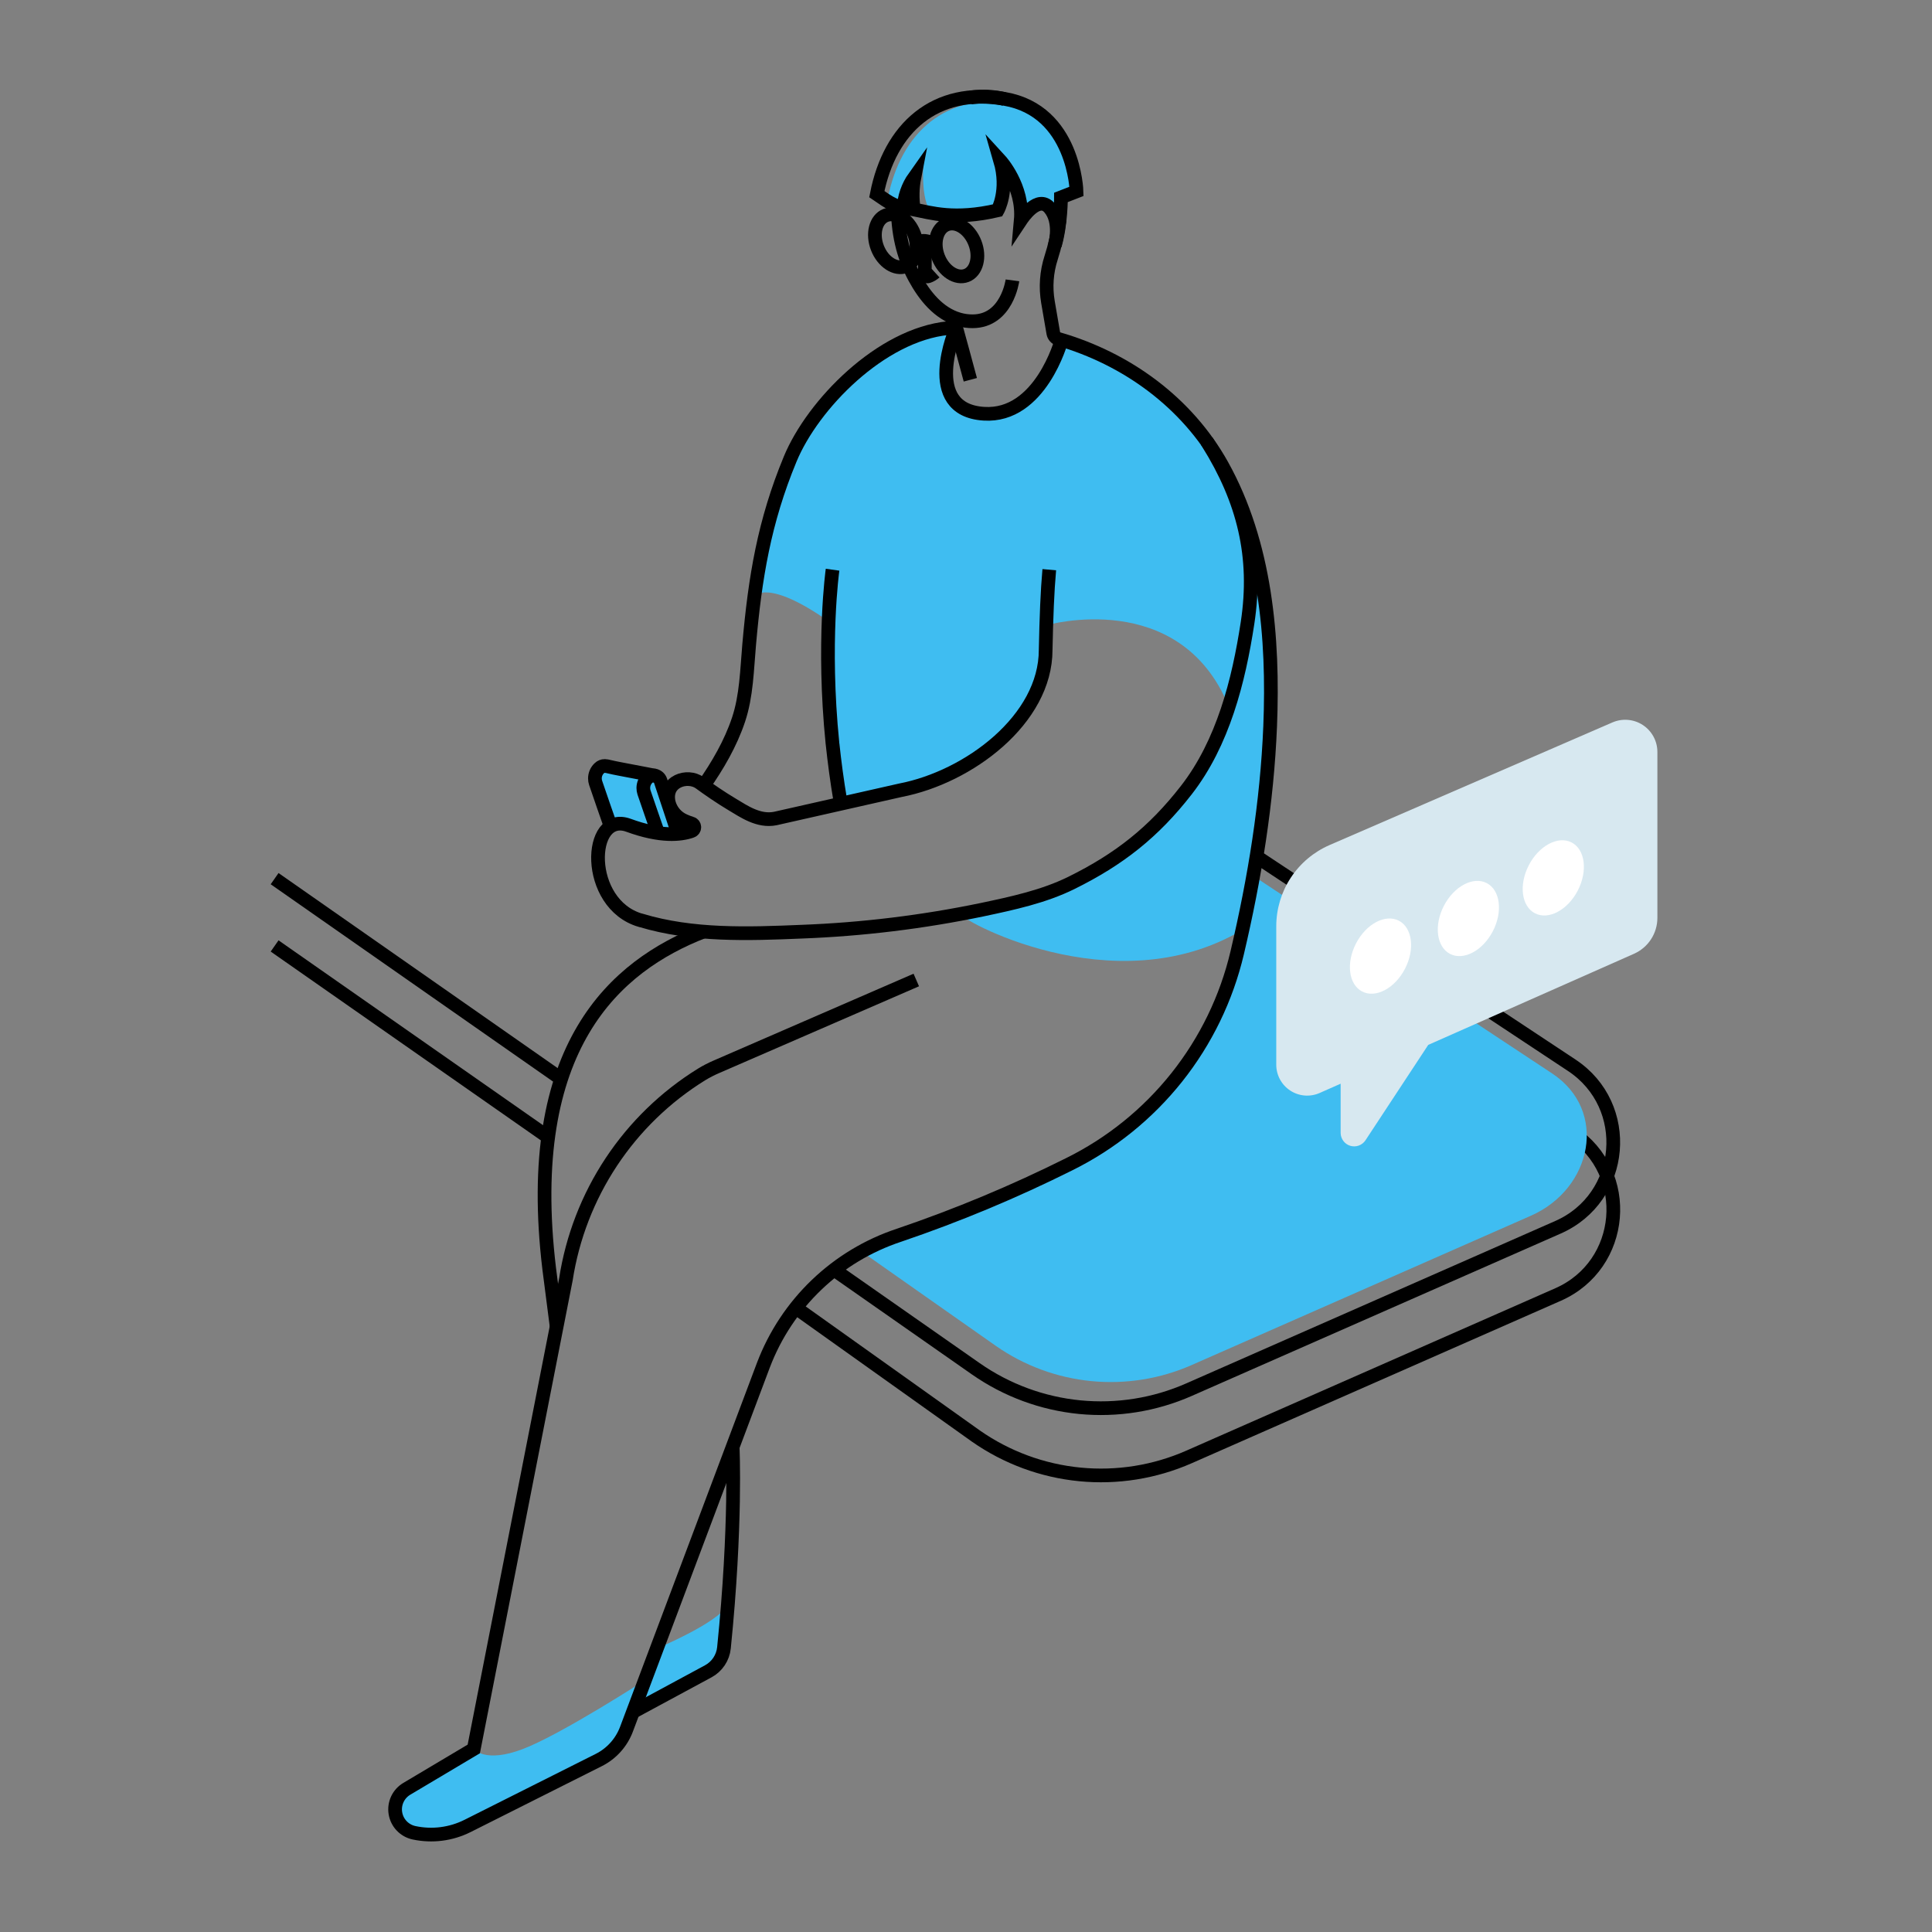 <svg width="158" height="158" viewBox="0 0 158 158" fill="none" xmlns="http://www.w3.org/2000/svg">
<rect x="0" y="0" width="158" height="158" fill="#808080" stroke="none"/>
<path d="M101.603 76.045C90.99 82.365 78.044 74.919 78.652 74.789C98.715 70.427 100.488 57.77 100.488 57.77C96.483 47.983 85.565 51.133 85.565 51.133C85.249 65.022 68.719 65.804 68.719 65.804C67.657 61.298 67.716 50.776 67.716 50.776C62.705 47.273 61.691 48.76 61.691 48.76C63.271 34.856 69.634 30.374 69.634 30.374C70.694 29.386 75.432 27.166 77.865 26.879L77.952 27.264C77.952 27.264 75.492 33.407 80.207 33.812C84.174 34.16 86.429 29.276 87.044 27.726C92.202 29.325 97.126 32.903 100.401 38.923C108.149 53.165 101.603 76.045 101.603 76.045Z" fill="#3FBDF1"/>
<path d="M102.751 70.052L128.538 87.117C133.538 90.425 132.895 97.955 127.411 100.368L97.233 113.649C94.427 114.884 91.349 115.376 88.298 115.078C85.246 114.779 82.323 113.7 79.809 111.945L68.22 103.842" stroke="black" stroke-width="1.12" stroke-miterlimit="10"/>
<path d="M102.751 75.556L101.883 74.981L128.543 92.616C133.543 95.925 132.9 103.455 127.416 105.868L97.238 119.149C94.431 120.384 91.354 120.876 88.303 120.577C85.251 120.279 82.328 119.2 79.814 117.445L65.079 106.95" stroke="black" stroke-width="1.12" stroke-miterlimit="10"/>
<path d="M125.191 99.426L97.454 111.635C94.875 112.769 92.047 113.221 89.243 112.947C86.438 112.672 83.751 111.681 81.441 110.067L70.812 102.6C72.276 101.479 73.916 100.609 75.665 100.025C80.046 98.537 84.322 96.754 88.463 94.689C91.606 93.134 94.367 90.904 96.549 88.159C98.731 85.413 100.279 82.219 101.084 78.806C101.64 76.444 102.128 74.055 102.528 71.653L126.939 87.79C131.533 90.829 130.23 97.211 125.191 99.426Z" fill="#3FBDF1"/>
<path d="M53.72 134.809C53.72 134.809 58.583 132.793 59.516 131.273C59.516 131.273 59.691 134.723 58.781 135.902C57.871 137.081 52.432 140.197 52.14 139.806C51.848 139.416 53.72 134.809 53.72 134.809Z" fill="#3FBDF1"/>
<path d="M38.75 143.031C38.75 143.031 39.635 144.232 42.774 143.031C45.913 141.83 52.744 137.408 52.744 137.408C52.744 137.408 50.838 142.524 50.148 143.086C49.458 143.649 36.413 150.038 36.413 150.038C36.413 150.038 30.581 150.868 32.779 146.72L38.75 143.031Z" fill="#3FBDF1"/>
<path d="M57.523 76.184C50.334 78.983 42.727 85.557 44.915 103.763L45.523 108.494" stroke="black" stroke-width="1.12" stroke-miterlimit="10"/>
<path d="M57.512 64.295C58.688 62.617 59.749 60.803 60.4 58.85C61.051 56.897 61.084 54.782 61.266 52.728C61.75 47.22 62.498 42.665 64.624 37.535C66.464 33.095 72.024 27.375 77.556 26.833L78.054 26.791" stroke="black" stroke-width="1.12" stroke-miterlimit="10"/>
<path d="M71.416 75.782C71.389 75.704 71.362 75.632 71.334 75.556" stroke="black" stroke-width="1.12" stroke-miterlimit="10"/>
<path d="M68.719 65.463C68.447 63.865 68.245 62.317 68.087 60.847C68.087 60.82 68.084 60.792 68.077 60.765C67.249 52.56 68.087 46.591 68.087 46.591" stroke="black" stroke-width="1.12" stroke-miterlimit="10"/>
<path d="M88.044 15.664L86.78 16.157C86.78 16.197 86.78 16.689 86.726 17.38C86.667 18.205 86.536 19.023 86.334 19.824C86.446 19.278 86.609 17.979 85.895 17.075C85.884 17.057 85.871 17.039 85.857 17.023C85.383 16.453 84.798 16.678 84.329 17.07C84.005 17.344 83.722 17.664 83.489 18.018C83.57 16.963 83.381 15.904 82.939 14.942C82.65 14.286 82.267 13.675 81.803 13.13C82.519 15.595 81.6 17.208 81.6 17.208C79.175 17.778 77.493 17.657 76.238 17.44C75.181 16.454 75.547 12.904 75.547 12.904C74.484 13.773 74.74 17.135 74.74 17.135C74.604 16.258 74.621 15.363 74.789 14.492C74.261 15.239 73.956 16.12 73.909 17.034L73.89 17.024C73.817 17.006 73.745 16.983 73.674 16.957C73.543 16.888 73.417 16.812 73.296 16.729L72.596 16.255C73.653 10.862 77.349 7.472 83.059 8.467C83.432 8.531 83.798 8.627 84.155 8.752C87.917 10.712 88.044 15.664 88.044 15.664Z" fill="#3FBDF1"/>
<path d="M55.458 68.183L54.019 63.851C53.987 63.75 53.93 63.659 53.853 63.586C53.776 63.514 53.682 63.462 53.579 63.435C53.567 63.435 53.553 63.435 53.538 63.426C53.524 63.416 53.521 63.426 53.511 63.426C53.478 63.424 53.445 63.424 53.412 63.426C53.252 63.426 53.099 63.487 52.982 63.597C52.865 63.705 52.772 63.836 52.708 63.981C52.644 64.127 52.611 64.284 52.611 64.444C52.611 64.568 52.631 64.692 52.669 64.81C52.985 65.725 53.548 67.376 53.815 68.128" fill="#3FBDF1"/>
<path d="M55.133 68.183L53.581 63.435C53.568 63.435 53.554 63.435 53.54 63.426C53.526 63.416 53.523 63.426 53.513 63.426L52.699 63.268C52.265 63.187 51.83 63.1 51.396 63.02C50.874 62.916 50.35 62.829 49.83 62.704C49.707 62.669 49.581 62.648 49.454 62.641C49.294 62.64 49.14 62.702 49.024 62.813C48.906 62.921 48.812 63.052 48.748 63.199C48.684 63.345 48.652 63.503 48.653 63.663C48.652 63.786 48.672 63.908 48.711 64.025C49.061 65.049 49.726 66.986 49.938 67.573L55.133 68.183Z" fill="#3FBDF1"/>
<path d="M85.81 46.59C85.652 48.348 85.57 50.476 85.514 53.151C85.514 58.839 79.226 63.549 73.638 64.627L63.39 66.942C62.036 67.204 60.836 66.359 59.895 65.798C58.926 65.221 57.934 64.534 57.236 64.023C56.231 63.288 54.295 63.88 54.692 65.632C54.777 65.965 54.938 66.274 55.163 66.534C55.387 66.795 55.669 67 55.986 67.134C56.164 67.214 56.348 67.282 56.536 67.337C56.606 67.354 56.668 67.394 56.712 67.451C56.757 67.507 56.782 67.577 56.783 67.649C56.784 67.721 56.761 67.791 56.718 67.849C56.675 67.907 56.614 67.949 56.545 67.969C55.657 68.275 54.031 68.457 51.408 67.495C48.048 66.257 47.787 73.927 52.382 75.262H52.399C56.632 76.542 61.187 76.377 65.562 76.194C70.53 76.006 75.474 75.403 80.341 74.391C82.817 73.867 85.361 73.322 87.627 72.201C91.529 70.272 94.342 68.06 97.017 64.617C100.019 60.757 101.3 55.694 102.024 50.946C102.852 45.514 101.708 40.927 98.796 36.252L98.688 36.081" stroke="black" stroke-width="1.12" stroke-miterlimit="10"/>
<path d="M55.458 68.183L54.019 63.851C53.987 63.75 53.93 63.659 53.853 63.586C53.776 63.514 53.682 63.462 53.579 63.435C53.567 63.435 53.553 63.435 53.538 63.426C53.524 63.416 53.521 63.426 53.511 63.426C53.478 63.424 53.445 63.424 53.412 63.426C53.252 63.426 53.099 63.487 52.982 63.597C52.865 63.705 52.772 63.836 52.708 63.981C52.644 64.127 52.611 64.284 52.611 64.444C52.611 64.568 52.631 64.692 52.669 64.81C52.985 65.725 53.548 67.376 53.815 68.128" stroke="black" stroke-width="1.12" stroke-miterlimit="10"/>
<path d="M53.581 63.435C53.568 63.435 53.554 63.435 53.54 63.426C53.526 63.416 53.523 63.426 53.513 63.426L52.699 63.268C52.265 63.187 51.83 63.1 51.396 63.02C50.874 62.916 50.35 62.829 49.83 62.704C49.707 62.669 49.581 62.648 49.454 62.641C49.294 62.64 49.14 62.702 49.024 62.813C48.906 62.921 48.812 63.052 48.748 63.199C48.684 63.345 48.652 63.503 48.653 63.663C48.652 63.786 48.672 63.908 48.711 64.025C49.061 65.049 49.726 66.986 49.938 67.573" stroke="black" stroke-width="1.12" stroke-miterlimit="10"/>
<path d="M73.418 16.879C73.418 18.933 73.818 20.897 74.804 22.711C75.594 24.168 76.754 25.636 78.413 26.117C78.78 26.223 79.161 26.277 79.544 26.275C82.359 26.263 82.799 22.927 82.799 22.927" stroke="black" stroke-width="1.12" stroke-miterlimit="10"/>
<path d="M86.631 18.07V18.08C86.501 19.099 86.276 20.104 85.961 21.082C85.585 22.248 85.496 23.489 85.702 24.697L86.14 27.242C86.16 27.356 86.211 27.461 86.288 27.547C86.365 27.632 86.465 27.694 86.576 27.726C92.131 29.339 97.062 32.899 99.932 38.038C103.51 44.456 104.163 52.186 103.874 59.391C103.619 65.636 102.61 71.846 101.177 77.924C100.301 81.639 98.615 85.115 96.241 88.103C93.866 91.091 90.861 93.518 87.44 95.211C82.939 97.459 78.289 99.399 73.525 101.017C71.003 101.852 68.699 103.239 66.78 105.077C64.861 106.914 63.376 109.156 62.432 111.64L51.236 141.41C50.825 142.509 50.013 143.412 48.964 143.938L38.236 149.327C36.881 150.006 35.336 150.202 33.855 149.884C33.47 149.801 33.12 149.604 32.849 149.319C32.579 149.035 32.4 148.675 32.337 148.287C32.273 147.9 32.328 147.502 32.494 147.146C32.66 146.789 32.929 146.492 33.267 146.291L38.746 143.031L46.281 104.618C46.812 101.191 48.078 97.92 49.992 95.028C51.907 92.137 54.426 89.695 57.374 87.87C57.767 87.63 58.177 87.419 58.6 87.238L74.934 80.145" stroke="black" stroke-width="1.12" stroke-miterlimit="10"/>
<path d="M82.141 8.096C81.268 7.888 80.364 7.842 79.474 7.96C79.437 7.961 79.401 7.964 79.365 7.97" stroke="black" stroke-width="1.12" stroke-miterlimit="10"/>
<path d="M78.185 26.884C78.185 26.884 75.295 33.509 80.463 33.836C85.1 34.133 86.802 27.832 86.802 27.832" stroke="black" stroke-width="1.12" stroke-miterlimit="10"/>
<path d="M86.268 20.066C86.301 19.944 86.799 18.148 85.848 17.017C84.897 15.885 83.607 17.826 83.478 18.02C83.731 15.235 81.795 13.122 81.795 13.122C82.509 15.588 81.59 17.2 81.59 17.2C78.055 18.028 76.11 17.397 74.731 17.126C74.595 16.249 74.612 15.355 74.781 14.484C74.252 15.229 73.946 16.11 73.901 17.023H73.879C73.354 16.883 72.856 16.656 72.407 16.352L71.707 15.877C72.765 10.487 76.459 7.093 82.169 8.088C87.88 9.084 88.039 15.65 88.039 15.65L86.767 16.145C86.767 16.145 86.778 18.312 86.268 20.066Z" stroke="black" stroke-width="1.12" stroke-miterlimit="10"/>
<path d="M75.633 19.785V22.406C75.633 22.438 75.641 22.469 75.656 22.498C75.671 22.526 75.692 22.551 75.717 22.569C75.743 22.588 75.773 22.601 75.804 22.606C75.836 22.611 75.868 22.608 75.899 22.599C76.105 22.53 76.294 22.42 76.455 22.273" stroke="black" stroke-width="1.12" stroke-miterlimit="10"/>
<path d="M74.065 21.775C74.892 21.452 75.199 20.259 74.751 19.109C74.303 17.96 73.269 17.289 72.442 17.612C71.615 17.934 71.308 19.127 71.757 20.277C72.205 21.426 73.239 22.097 74.065 21.775Z" stroke="black" stroke-width="1.12" stroke-miterlimit="10"/>
<path d="M79.041 22.524C79.868 22.202 80.175 21.009 79.727 19.859C79.278 18.709 78.245 18.039 77.418 18.361C76.591 18.683 76.284 19.877 76.732 21.026C77.181 22.176 78.214 22.847 79.041 22.524Z" stroke="black" stroke-width="1.12" stroke-miterlimit="10"/>
<path d="M74.938 19.921C74.938 19.921 75.427 19.361 76.454 20.017" stroke="black" stroke-width="1.12" stroke-miterlimit="10"/>
<path d="M77.953 25.951C77.953 25.951 78.308 27.155 79.354 31.058" stroke="black" stroke-width="1.12" stroke-miterlimit="10"/>
<path d="M51.765 140.004L57.927 136.678C58.281 136.486 58.581 136.212 58.804 135.877C59.027 135.543 59.165 135.159 59.206 134.76C60.229 124.703 59.917 118.345 59.917 118.345" stroke="black" stroke-width="1.12" stroke-miterlimit="10"/>
<path d="M46.172 88.429L22.458 71.857" stroke="black" stroke-width="1.12" stroke-miterlimit="10"/>
<path d="M44.83 92.996L22.458 77.36" stroke="black" stroke-width="1.12" stroke-miterlimit="10"/>
<path d="M135.542 61.495V75.063C135.542 75.685 135.361 76.293 135.022 76.815C134.682 77.336 134.199 77.748 133.63 78L116.803 85.451L111.659 93.269C111.526 93.463 111.336 93.609 111.114 93.688C110.893 93.766 110.652 93.772 110.428 93.705C110.203 93.637 110.005 93.5 109.864 93.313C109.722 93.126 109.643 92.898 109.639 92.664V88.625L107.914 89.388C107.53 89.556 107.111 89.626 106.693 89.592C106.276 89.557 105.874 89.42 105.523 89.191C105.171 88.963 104.883 88.651 104.682 88.283C104.481 87.915 104.375 87.504 104.373 87.085V75.755C104.373 74.341 104.787 72.959 105.562 71.778C106.338 70.597 107.442 69.668 108.739 69.106L131.864 59.081C132.264 58.907 132.701 58.836 133.136 58.873C133.571 58.91 133.99 59.055 134.355 59.295C134.719 59.534 135.019 59.861 135.226 60.245C135.434 60.629 135.542 61.059 135.542 61.495Z" fill="#D7E8F0"/>
<path d="M114.9 79.228C115.729 77.629 115.505 75.869 114.399 75.296C113.294 74.722 111.725 75.554 110.897 77.153C110.068 78.752 110.292 80.513 111.398 81.086C112.503 81.659 114.071 80.827 114.9 79.228Z" fill="white"/>
<path d="M122.087 76.153C122.915 74.553 122.691 72.793 121.586 72.22C120.48 71.647 118.912 72.478 118.083 74.077C117.254 75.676 117.479 77.437 118.584 78.01C119.69 78.583 121.258 77.751 122.087 76.153Z" fill="white"/>
<path d="M129.031 72.831C129.86 71.232 129.636 69.471 128.53 68.898C127.425 68.325 125.857 69.157 125.028 70.756C124.199 72.355 124.423 74.116 125.529 74.689C126.634 75.261 128.202 74.43 129.031 72.831Z" fill="white"/>
</svg>
